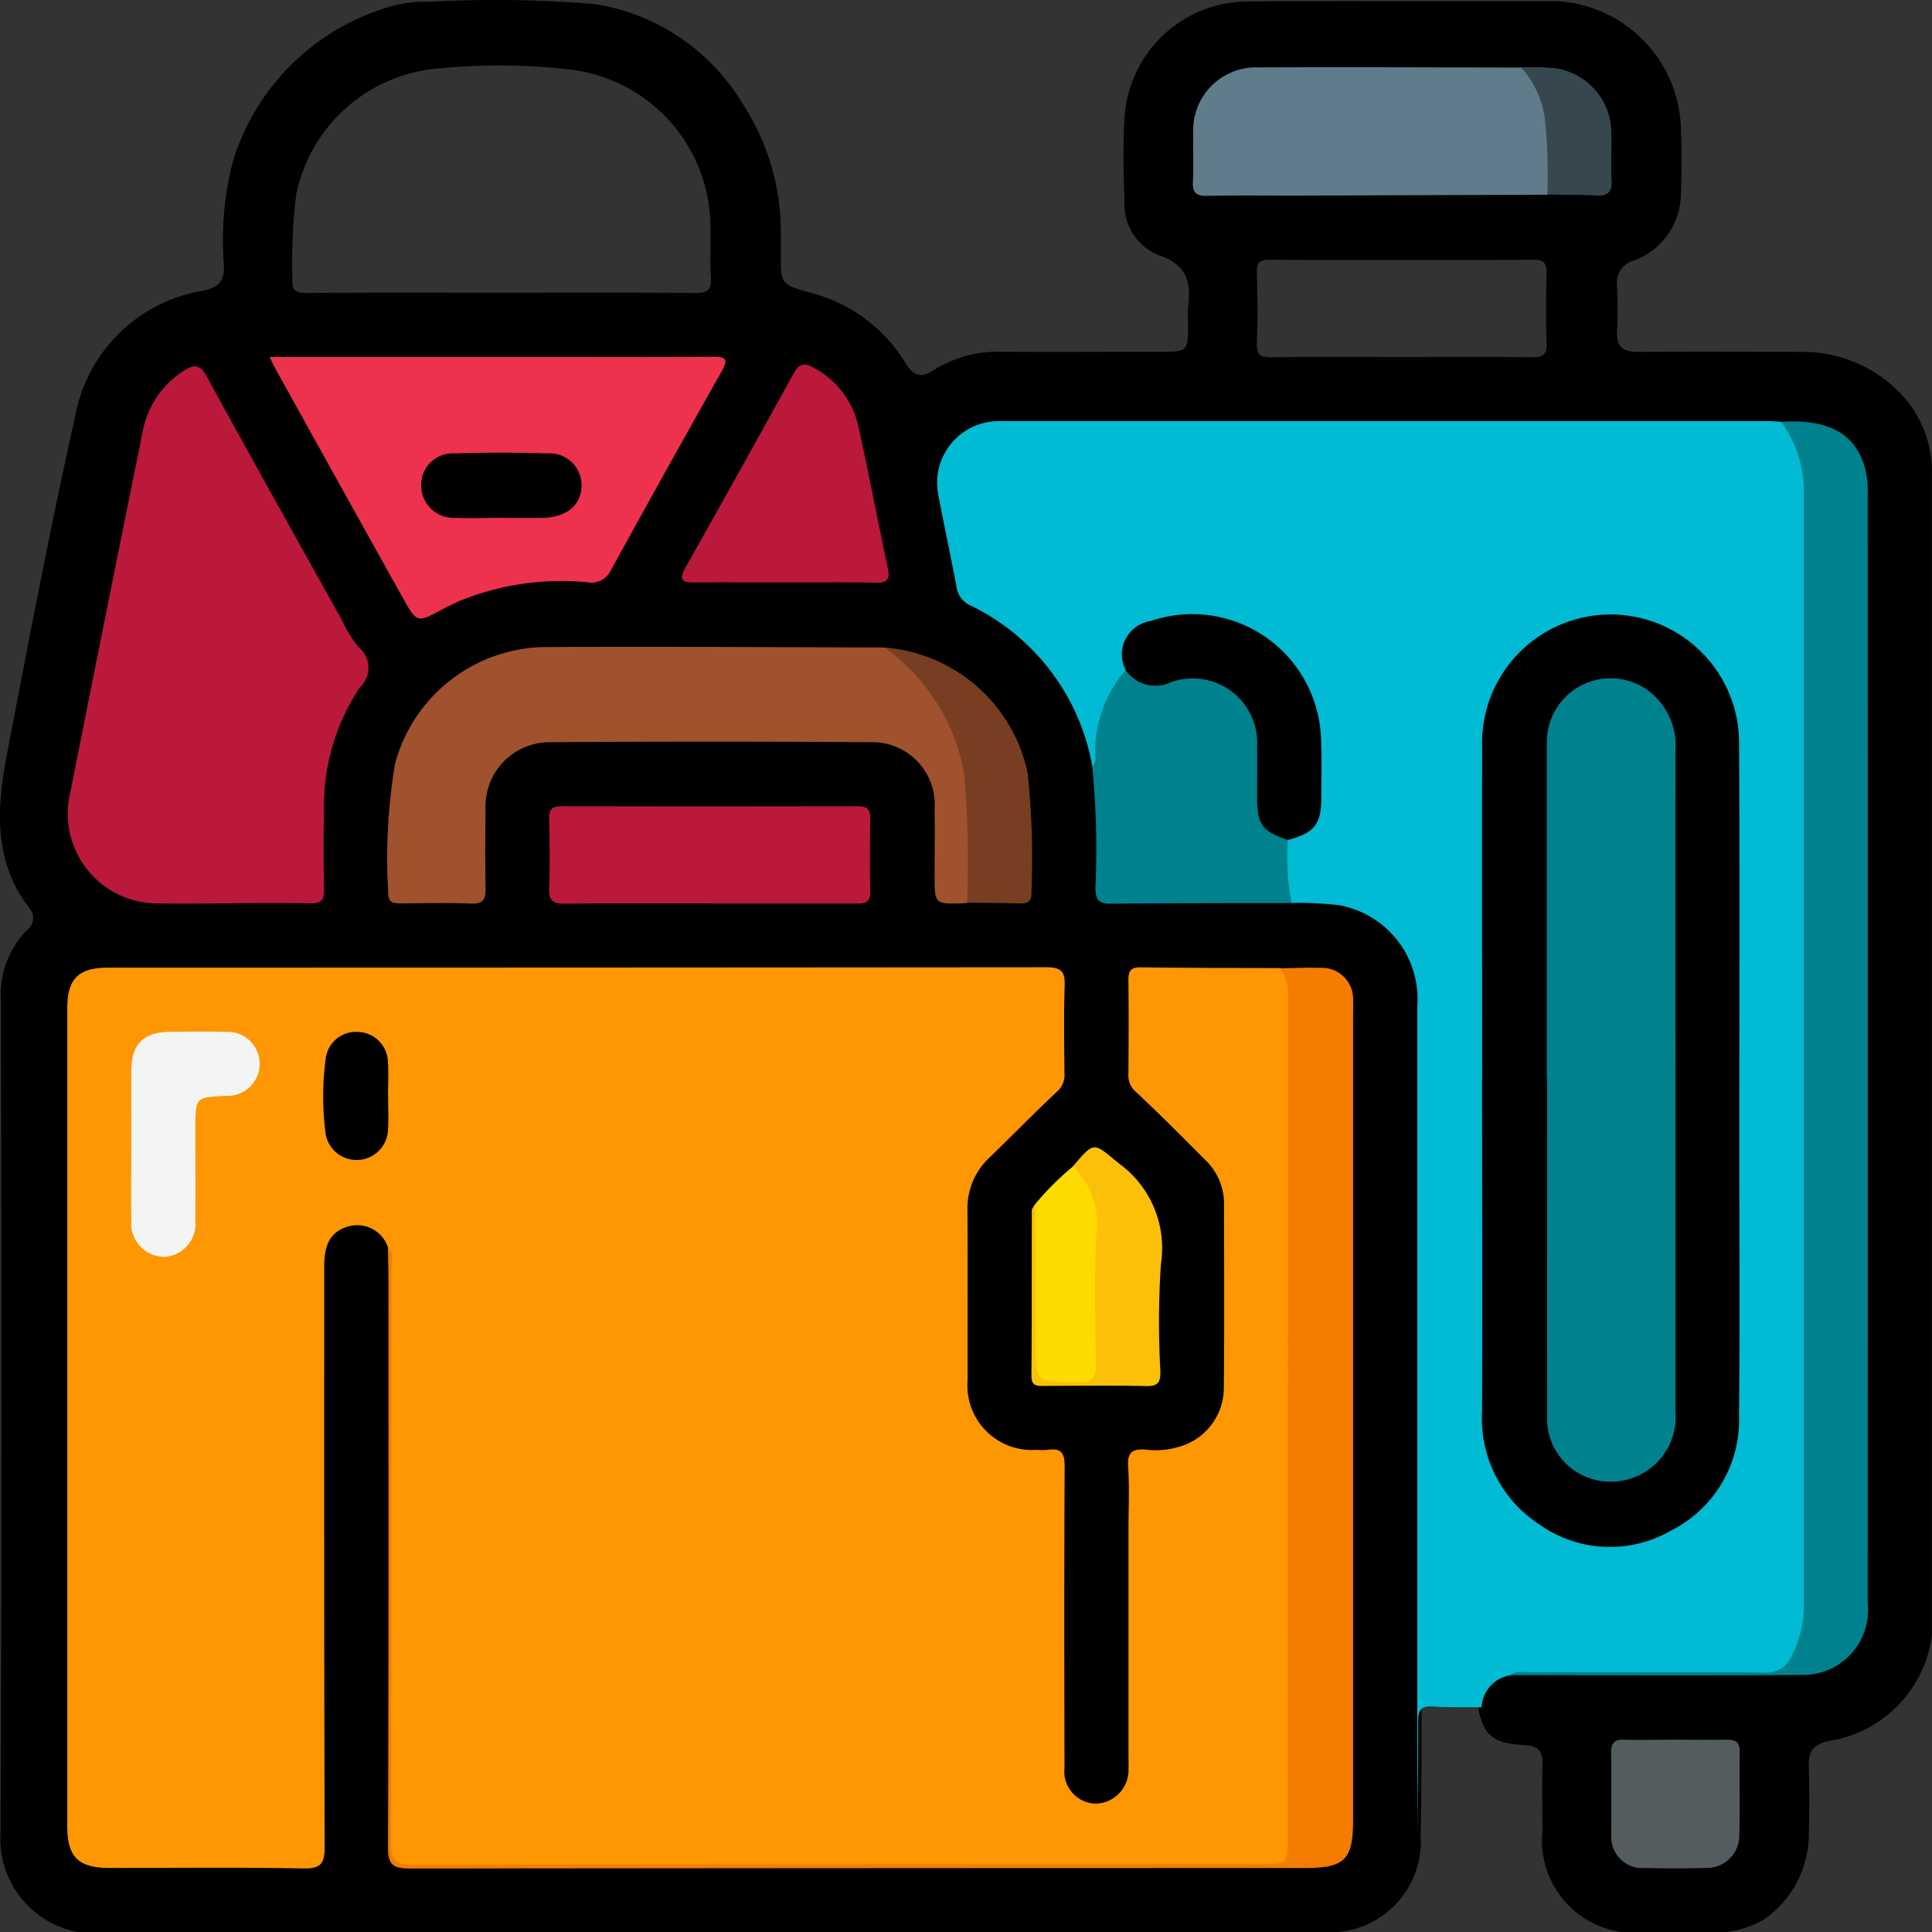 <svg id="Grupo_147323" data-name="Grupo 147323" xmlns="http://www.w3.org/2000/svg" xmlns:xlink="http://www.w3.org/1999/xlink" width="63.422" height="63.426" viewBox="0 0 63.422 63.426">
  <rect x="0" y="0" width="63.422" height="63.426" fill="#333333" stroke="none"/>
  <defs>
    <clipPath id="clip-path">
      <rect id="Rectángulo_89270" data-name="Rectángulo 89270" width="63.422" height="63.426" fill="none"/>
    </clipPath>
  </defs>
  <g id="Grupo_147323-2" data-name="Grupo 147323" clip-path="url(#clip-path)">
    <path id="Trazado_230181" data-name="Trazado 230181" d="M62.691,13.268a4.427,4.427,0,0,0-3.542-1.717c-1.793-.006-3.585-.012-5.378,0-.5,0-.718-.167-.689-.681.027-.493.022-.99,0-1.483a.755.755,0,0,1,.55-.834,2.359,2.359,0,0,0,1.549-2.251c.021-.68.026-1.36,0-2.04A4.309,4.309,0,0,0,51.092.037c-3.4.016-6.8-.015-10.2.011A4.064,4.064,0,0,0,36.915,3.87c-.051.9-.034,1.813,0,2.719a1.8,1.8,0,0,0,1.115,1.785C39,8.688,39.1,9.3,39,10.113a5.33,5.33,0,0,0,0,.556c0,.852-.025.877-.856.878-1.752,0-3.5.011-5.254,0a3.944,3.944,0,0,0-2.235.6c-.436.283-.668.194-.932-.233a5.146,5.146,0,0,0-3.1-2.3c-.993-.277-.992-.281-.992-1.3,0-.227,0-.453,0-.68a7.679,7.679,0,0,0-1.273-4.263A6.9,6.9,0,0,0,19.52.132,39.433,39.433,0,0,0,14.089.059,4.009,4.009,0,0,0,12.865.2a7.607,7.607,0,0,0-5.2,5.031,10.183,10.183,0,0,0-.312,3.489c.01.513-.184.716-.682.821A5.116,5.116,0,0,0,2.458,13.71C1.635,17.39.929,21.1.221,24.8c-.332,1.737-.436,3.492.755,5.026a.487.487,0,0,1-.1.713A3.044,3.044,0,0,0,.032,32.9C.041,41.988.058,51.076.018,60.162a3.112,3.112,0,0,0,2.553,3.263H43.88a2.979,2.979,0,0,0,2.756-3.148c.04-1.729.027-3.459.031-5.188.015-7.168-.066-14.336.042-21.5.042-2.808-1.557-4.392-4.31-4.113-1.788-.018-3.575,0-5.363-.009-.838,0-.858-.039-.881-.862a19.475,19.475,0,0,0-.122-3.381,7.342,7.342,0,0,0-3.849-5.379,1.205,1.205,0,0,1-.663-.9,18.847,18.847,0,0,0-.38-1.876c-.615-2.139.418-3.089,2.492-3.074,8.3.057,16.6.031,24.9.019.226.007.453.011.678.027a1.98,1.98,0,0,1,1.9,1.915c.021.288.012.576.012.865q0,17.544,0,35.088c0,2.3-.631,2.93-2.935,2.936-2.842.007-5.683-.009-8.525.009-.845.185-1.078.45-1.125,1.288.174.816.506,1.1,1.49,1.141.452.02.621.183.608.63-.02.719-.006,1.439,0,2.158a3.037,3.037,0,0,0,2.648,3.358h3.339a3.278,3.278,0,0,0,1.269-.412A3.413,3.413,0,0,0,59.377,60.3q.034-1.173,0-2.348c-.015-.479.173-.689.642-.8a4.017,4.017,0,0,0,3.4-3.5V15.314a3.773,3.773,0,0,0-.731-2.046M22.817,9.618c-2.121-.019-4.242-.009-6.363-.009s-4.242-.008-6.363.008c-.362,0-.519-.061-.493-.465a18.548,18.548,0,0,1,.125-2.77,5.2,5.2,0,0,1,4.706-4.139,20.183,20.183,0,0,1,4.377.05A5.216,5.216,0,0,1,23.321,7.44c.02.555-.021,1.114.015,1.667.027.414-.119.515-.519.511m27.457,2.107c-1.422-.018-2.844-.007-4.265-.007s-2.844-.014-4.265.009c-.374.006-.5-.08-.485-.472.032-.761.019-1.525,0-2.287-.005-.291.034-.444.392-.442q4.358.021,8.716,0c.355,0,.4.152.4.445-.013.762-.028,1.526.005,2.287.018.407-.143.471-.5.466" transform="translate(0 0.001)"/>
    <path id="Trazado_230182" data-name="Trazado 230182" d="M23.859,201.273a1.062,1.062,0,0,0-1.3-.658c-.657.192-.783.711-.783,1.311,0,6.349-.005,12.7.014,19.046,0,.548-.116.725-.7.715-2.122-.039-4.246-.014-6.369-.016-1.018,0-1.38-.36-1.38-1.375q0-13.419,0-26.838c0-.978.366-1.341,1.347-1.341q15.4,0,30.795-.013c.51,0,.616.158.6.625-.034.947-.013,1.9-.008,2.844a.716.716,0,0,1-.229.6c-.766.719-1.5,1.47-2.254,2.2a2.268,2.268,0,0,0-.7,1.719c.011,1.855,0,3.71.005,5.565a2.117,2.117,0,0,0,2.265,2.289,2.331,2.331,0,0,0,.371,0c.433-.066.552.108.55.541-.018,3.3-.014,6.6-.005,9.894a1.056,1.056,0,0,0,1,1.178,1.1,1.1,0,0,0,1.1-1.161c.008-.144,0-.288,0-.433v-7.421c0-.68.035-1.363-.012-2.04-.033-.487.146-.6.591-.564a2.652,2.652,0,0,0,1.1-.1,2.008,2.008,0,0,0,1.45-1.876c.023-2.04.009-4.081.008-6.122a1.991,1.991,0,0,0-.635-1.43c-.741-.745-1.482-1.491-2.25-2.208a.7.7,0,0,1-.255-.579c.008-1.031.013-2.061,0-3.092,0-.312.075-.432.41-.427,1.525.022,3.05.02,4.575.026a.765.765,0,0,1,.425.7,8.071,8.071,0,0,1,.022.865q0,13.2,0,26.4c0,1.514,0,1.514-1.481,1.514H24.619c-.707,0-.708,0-.708-.69q0-9.489,0-18.978a1.606,1.606,0,0,0-.049-.671" transform="translate(-11.133 -160.352)" fill="#fe9701"/>
    <path id="Trazado_230183" data-name="Trazado 230183" d="M203.958,125.868c-.532-.006-1.065.01-1.6-.025-.4-.026-.473.153-.471.505.006,1.244-.014,2.488-.024,3.729q0-2.287-.008-4.569,0-11.313,0-22.626a3.126,3.126,0,0,0-2.583-3.345,11.029,11.029,0,0,0-1.54-.07c-.272-.119-.3-.367-.3-.612a4.568,4.568,0,0,1,.07-1.387c.009-.017.015-.045.03-.052,1.015-.448,1.071-1.3,1.038-2.259a6.373,6.373,0,0,0-.509-2.821,4.1,4.1,0,0,0-4.832-1.993c-.715.237-.9.562-.852,1.481a1.943,1.943,0,0,1-.359.7,3.527,3.527,0,0,0-.561,1.841c0,.236.1.545-.261.652a7.27,7.27,0,0,0-4.007-5.317.768.768,0,0,1-.454-.6c-.193-1.01-.406-2.015-.6-3.024a2.024,2.024,0,0,1,1.847-2.423c.123-.01.247-.007.371-.007h24.962c.164,0,.329.016.493.024a1.237,1.237,0,0,1,.651.784,4.542,4.542,0,0,1,.3,1.693q0,18.1,0,36.2a4.054,4.054,0,0,1-.35,1.74,1.073,1.073,0,0,1-1.106.7c-2.574-.025-5.148-.012-7.722-.009a1.881,1.881,0,0,0-.673.042,1.118,1.118,0,0,0-.94,1.048" transform="translate(-155.332 -69.824)" fill="#00bbd3"/>
    <path id="Trazado_230184" data-name="Trazado 230184" d="M18.9,90.39c-.8,0-1.607.013-2.41,0A2.944,2.944,0,0,1,13.577,86.8q1.181-5.958,2.39-11.911A3,3,0,0,1,17.321,72.9c.359-.234.537-.187.75.2,1.463,2.672,2.951,5.33,4.434,7.991a4.184,4.184,0,0,0,.549.89.861.861,0,0,1,.051,1.3,7,7,0,0,0-1.188,4.024c-.019.885-.014,1.772,0,2.657.006.321-.1.433-.427.426-.865-.017-1.73-.006-2.6-.006" transform="translate(-11.28 -60.733)" fill="#ba193b"/>
    <path id="Trazado_230185" data-name="Trazado 230185" d="M299.88,124.884c.2-.166.435-.1.654-.1,2.556,0,5.112-.015,7.668.008a.912.912,0,0,0,.956-.6,3.645,3.645,0,0,0,.373-1.543q0-18.336,0-36.671a3.867,3.867,0,0,0-.747-2.243c1.578-.1,2.458.394,2.766,1.568a2.9,2.9,0,0,1,.077.731q.005,18.256,0,36.512a2.126,2.126,0,0,1-2.113,2.325c-3.211.028-6.423.009-9.635.008" transform="translate(-250.315 -69.888)" fill="#00828e"/>
    <path id="Trazado_230186" data-name="Trazado 230186" d="M96.047,136.886c-.041.005-.081.014-.122.015-.949.029-.949.029-.949-.9,0-.741.01-1.483,0-2.224a2.046,2.046,0,0,0-2.124-2.163q-5.252-.036-10.5,0a2.106,2.106,0,0,0-2.118,2.19c-.009.865-.014,1.73,0,2.595.007.348-.054.528-.464.512-.761-.03-1.524-.011-2.286-.007-.243,0-.456,0-.445-.341a18.968,18.968,0,0,1,.223-4.242,5.171,5.171,0,0,1,4.832-3.83c3.748-.026,7.5.006,11.244.013a4.828,4.828,0,0,1,2.347,2.648,6.223,6.223,0,0,1,.553,2.818c-.028.738,0,1.479-.008,2.218a.874.874,0,0,1-.178.694" transform="translate(-64.295 -107.249)" fill="#9f522d"/>
    <path id="Trazado_230187" data-name="Trazado 230187" d="M53.546,70.865H61.86c2.081,0,4.162.008,6.243-.007.417,0,.513.072.291.465q-1.85,3.28-3.665,6.58a.7.7,0,0,1-.764.357,8.843,8.843,0,0,0-4.23.635c-.166.082-.336.157-.5.245-.844.459-.852.465-1.311-.358q-2.106-3.773-4.2-7.554c-.048-.087-.088-.178-.18-.364" transform="translate(-44.696 -59.147)" fill="#ee314c"/>
    <path id="Trazado_230188" data-name="Trazado 230188" d="M77,201.337c.206.232.112.513.112.77q.009,9.4-.007,18.8c0,.56.137.727.715.726q13.943-.028,27.887-.013c.789,0,.84-.047.84-.841q0-13.82.006-27.64a1.662,1.662,0,0,0-.251-.936c.432-.006.865-.029,1.3-.014a1.025,1.025,0,0,1,1.085,1.088c.009.164,0,.33,0,.494q0,13.2,0,26.394c0,1.307-.272,1.574-1.6,1.574q-14.68,0-29.36.016c-.547,0-.722-.113-.72-.7.023-6.181.015-12.362.014-18.543,0-.391-.011-.782-.018-1.174" transform="translate(-64.269 -160.417)" fill="#f47c00"/>
    <path id="Trazado_230189" data-name="Trazado 230189" d="M248.535,17.548q-4.136.015-8.272.03c-.967,0-1.935-.011-2.9.007-.34.006-.481-.091-.464-.45.025-.555,0-1.111.01-1.667a2.061,2.061,0,0,1,2.124-2.1c2.881-.012,5.763,0,8.644.006a1.152,1.152,0,0,1,.669.686,6.656,6.656,0,0,1,.342,3.223.432.432,0,0,1-.15.263" transform="translate(-197.74 -11.156)" fill="#607c8a"/>
    <path id="Trazado_230190" data-name="Trazado 230190" d="M223.391,138.654a7.414,7.414,0,0,0,.121,2.07c-1.976,0-3.953,0-5.929.021-.418.005-.51-.139-.512-.53a28.277,28.277,0,0,0-.1-3.942c.035-.091.108-.186.1-.273a4.07,4.07,0,0,1,.992-2.927,2.708,2.708,0,0,0,1.945.139,2.292,2.292,0,0,1,2.542,2.192,6.633,6.633,0,0,1,.008,1.11,2,2,0,0,0,.832,2.14" transform="translate(-181.111 -111.078)" fill="#00828e"/>
    <path id="Trazado_230191" data-name="Trazado 230191" d="M114.335,163.311c-1.585,0-3.17-.012-4.754.008-.4.005-.541-.1-.525-.515.031-.76.018-1.523,0-2.284,0-.287.087-.4.387-.4q4.878.01,9.755,0c.285,0,.408.1.4.393-.012.8-.02,1.606,0,2.408.012.42-.241.394-.52.393q-2.377,0-4.754,0" transform="translate(-91.03 -133.653)" fill="#ba193b"/>
    <path id="Trazado_230192" data-name="Trazado 230192" d="M138.822,79.579c-.988,0-1.975-.007-2.963,0-.371,0-.567-.038-.324-.469q1.8-3.2,3.572-6.412c.175-.318.363-.331.645-.167a2.875,2.875,0,0,1,1.464,1.9c.342,1.564.647,3.137.975,4.7.075.357-.04.467-.407.458-.987-.023-1.975-.008-2.963-.008Z" transform="translate(-113.043 -60.459)" fill="#ba193b"/>
    <path id="Trazado_230193" data-name="Trazado 230193" d="M322.137,345.495c.536,0,1.072.009,1.607,0,.3-.007.459.06.453.406-.017.907.012,1.814-.013,2.72a1.066,1.066,0,0,1-1.112,1.084c-.659.019-1.319.021-1.978,0a1.019,1.019,0,0,1-1.11-1.124c-.013-.886.006-1.772-.009-2.658-.005-.322.111-.439.432-.429.577.018,1.154,0,1.731,0" transform="translate(-267.087 -288.386)" fill="#545c60"/>
    <path id="Trazado_230194" data-name="Trazado 230194" d="M178.4,137a35.717,35.717,0,0,0-.089-4.17,6.467,6.467,0,0,0-2.625-4.208,5.213,5.213,0,0,1,4.7,4.12,27.072,27.072,0,0,1,.123,3.941c.012.283-.143.345-.385.339-.576-.013-1.152-.016-1.728-.022" transform="translate(-146.65 -107.366)" fill="#773e22"/>
    <path id="Trazado_230195" data-name="Trazado 230195" d="M206.2,228.511c.731-.861.673-.79,1.522-.1a3.432,3.432,0,0,1,1.374,3.3,28.487,28.487,0,0,0-.018,3.513c.006.361-.068.5-.468.493-1.109-.028-2.22-.01-3.33-.006-.234,0-.437.027-.435-.33.015-1.809.007-3.618.013-5.427,0-.068.067-.135.1-.2.257.247.2.571.2.871.01,1.357,0,2.713.009,4.07,0,.235-.061.552.24.637a1.6,1.6,0,0,0,1.2-.045c.178-.093.149-.327.15-.508.007-1.6.01-3.206,0-4.81a1.351,1.351,0,0,0-.309-.852c-.137-.174-.31-.341-.249-.6" transform="translate(-170.986 -190.215)" fill="#fdc008"/>
    <path id="Trazado_230196" data-name="Trazado 230196" d="M206.788,231.7a2.6,2.6,0,0,1,.766,2.333c-.049,1.395-.027,2.792,0,4.188.007.432-.13.561-.561.563-1.428.006-1.427.022-1.428-1.412q0-2.217-.01-4.435a9.578,9.578,0,0,1,1.238-1.237" transform="translate(-171.576 -193.405)" fill="#fedb00"/>
    <path id="Trazado_230197" data-name="Trazado 230197" d="M302.969,17.556A17.4,17.4,0,0,0,302.88,15a3.154,3.154,0,0,0-.771-1.621,7.015,7.015,0,0,1,1.169.031,2.15,2.15,0,0,1,1.791,2.2c.017.494-.017.99.01,1.483.021.387-.135.508-.5.488-.534-.029-1.07-.022-1.606-.03" transform="translate(-252.175 -11.164)" fill="#37474f"/>
    <path id="Trazado_230198" data-name="Trazado 230198" d="M26.074,208.61c0-.824-.008-1.649,0-2.472.01-.849.4-1.235,1.262-1.245.618-.007,1.237-.017,1.854,0a1.051,1.051,0,1,1,0,2.1c-1.015.05-1.015.05-1.015,1.058s.007,2.019,0,3.029a1.084,1.084,0,0,1-1.046,1.2,1.1,1.1,0,0,1-1.057-1.2c-.012-.824,0-1.648,0-2.472" transform="translate(-21.762 -171.02)" fill="#f4f4f4"/>
    <path id="Trazado_230199" data-name="Trazado 230199" d="M66.321,207.073c0,.371.022.743-.005,1.112a1.032,1.032,0,0,1-2.046.117,9.451,9.451,0,0,1,.008-2.523,1,1,0,0,1,1.07-.83,1.007,1.007,0,0,1,.964.95c.031.389.006.782.006,1.173h0" transform="translate(-53.58 -171.073)" fill="#010000"/>
    <path id="Trazado_230200" data-name="Trazado 230200" d="M294.352,137.267c0-3.628-.009-7.255,0-10.883a4.219,4.219,0,1,1,8.434-.09c.022,4.369.006,8.739.006,13.109,0,2.968.02,5.936-.008,8.9a4.059,4.059,0,0,1-2.254,3.779,4,4,0,0,1-4.281-.2,4.152,4.152,0,0,1-1.9-3.732c.014-3.628,0-7.255,0-10.883" transform="translate(-245.697 -101.826)"/>
    <path id="Trazado_230201" data-name="Trazado 230201" d="M228.4,129.371c-.858-.3-1-.5-1.009-1.385,0-.556.006-1.112,0-1.668a2.116,2.116,0,0,0-2.846-2.12,1.178,1.178,0,0,1-1.47-.408,1.112,1.112,0,0,1,.823-1.608,4.231,4.231,0,0,1,5.592,3.847c.026.656.011,1.314.008,1.971,0,.859-.234,1.142-1.1,1.371" transform="translate(-186.125 -101.796)"/>
    <path id="Trazado_230202" data-name="Trazado 230202" d="M86.276,92.026c-.495,0-.991.021-1.484,0a1.067,1.067,0,0,1-1.144-1.047,1.04,1.04,0,0,1,1.117-1.067q1.514-.046,3.029,0a1.048,1.048,0,0,1,1.12,1.068c-.012.6-.442.985-1.155,1.044-.041,0-.082.005-.123.005h-1.36v0" transform="translate(-69.823 -75.028)" fill="#010000"/>
    <path id="Trazado_230203" data-name="Trazado 230203" d="M307.214,147.783q0-5.5,0-11a2.093,2.093,0,0,1,3.292-1.764,2.267,2.267,0,0,1,.927,2.043q-.007,5.313,0,10.625,0,5.5,0,11a2.126,2.126,0,0,1-2.228,2.325,2.069,2.069,0,0,1-1.982-2.171c-.009-3.686,0-7.372,0-11.058" transform="translate(-256.435 -112.375)" fill="#00828e"/>
  </g>
</svg>
